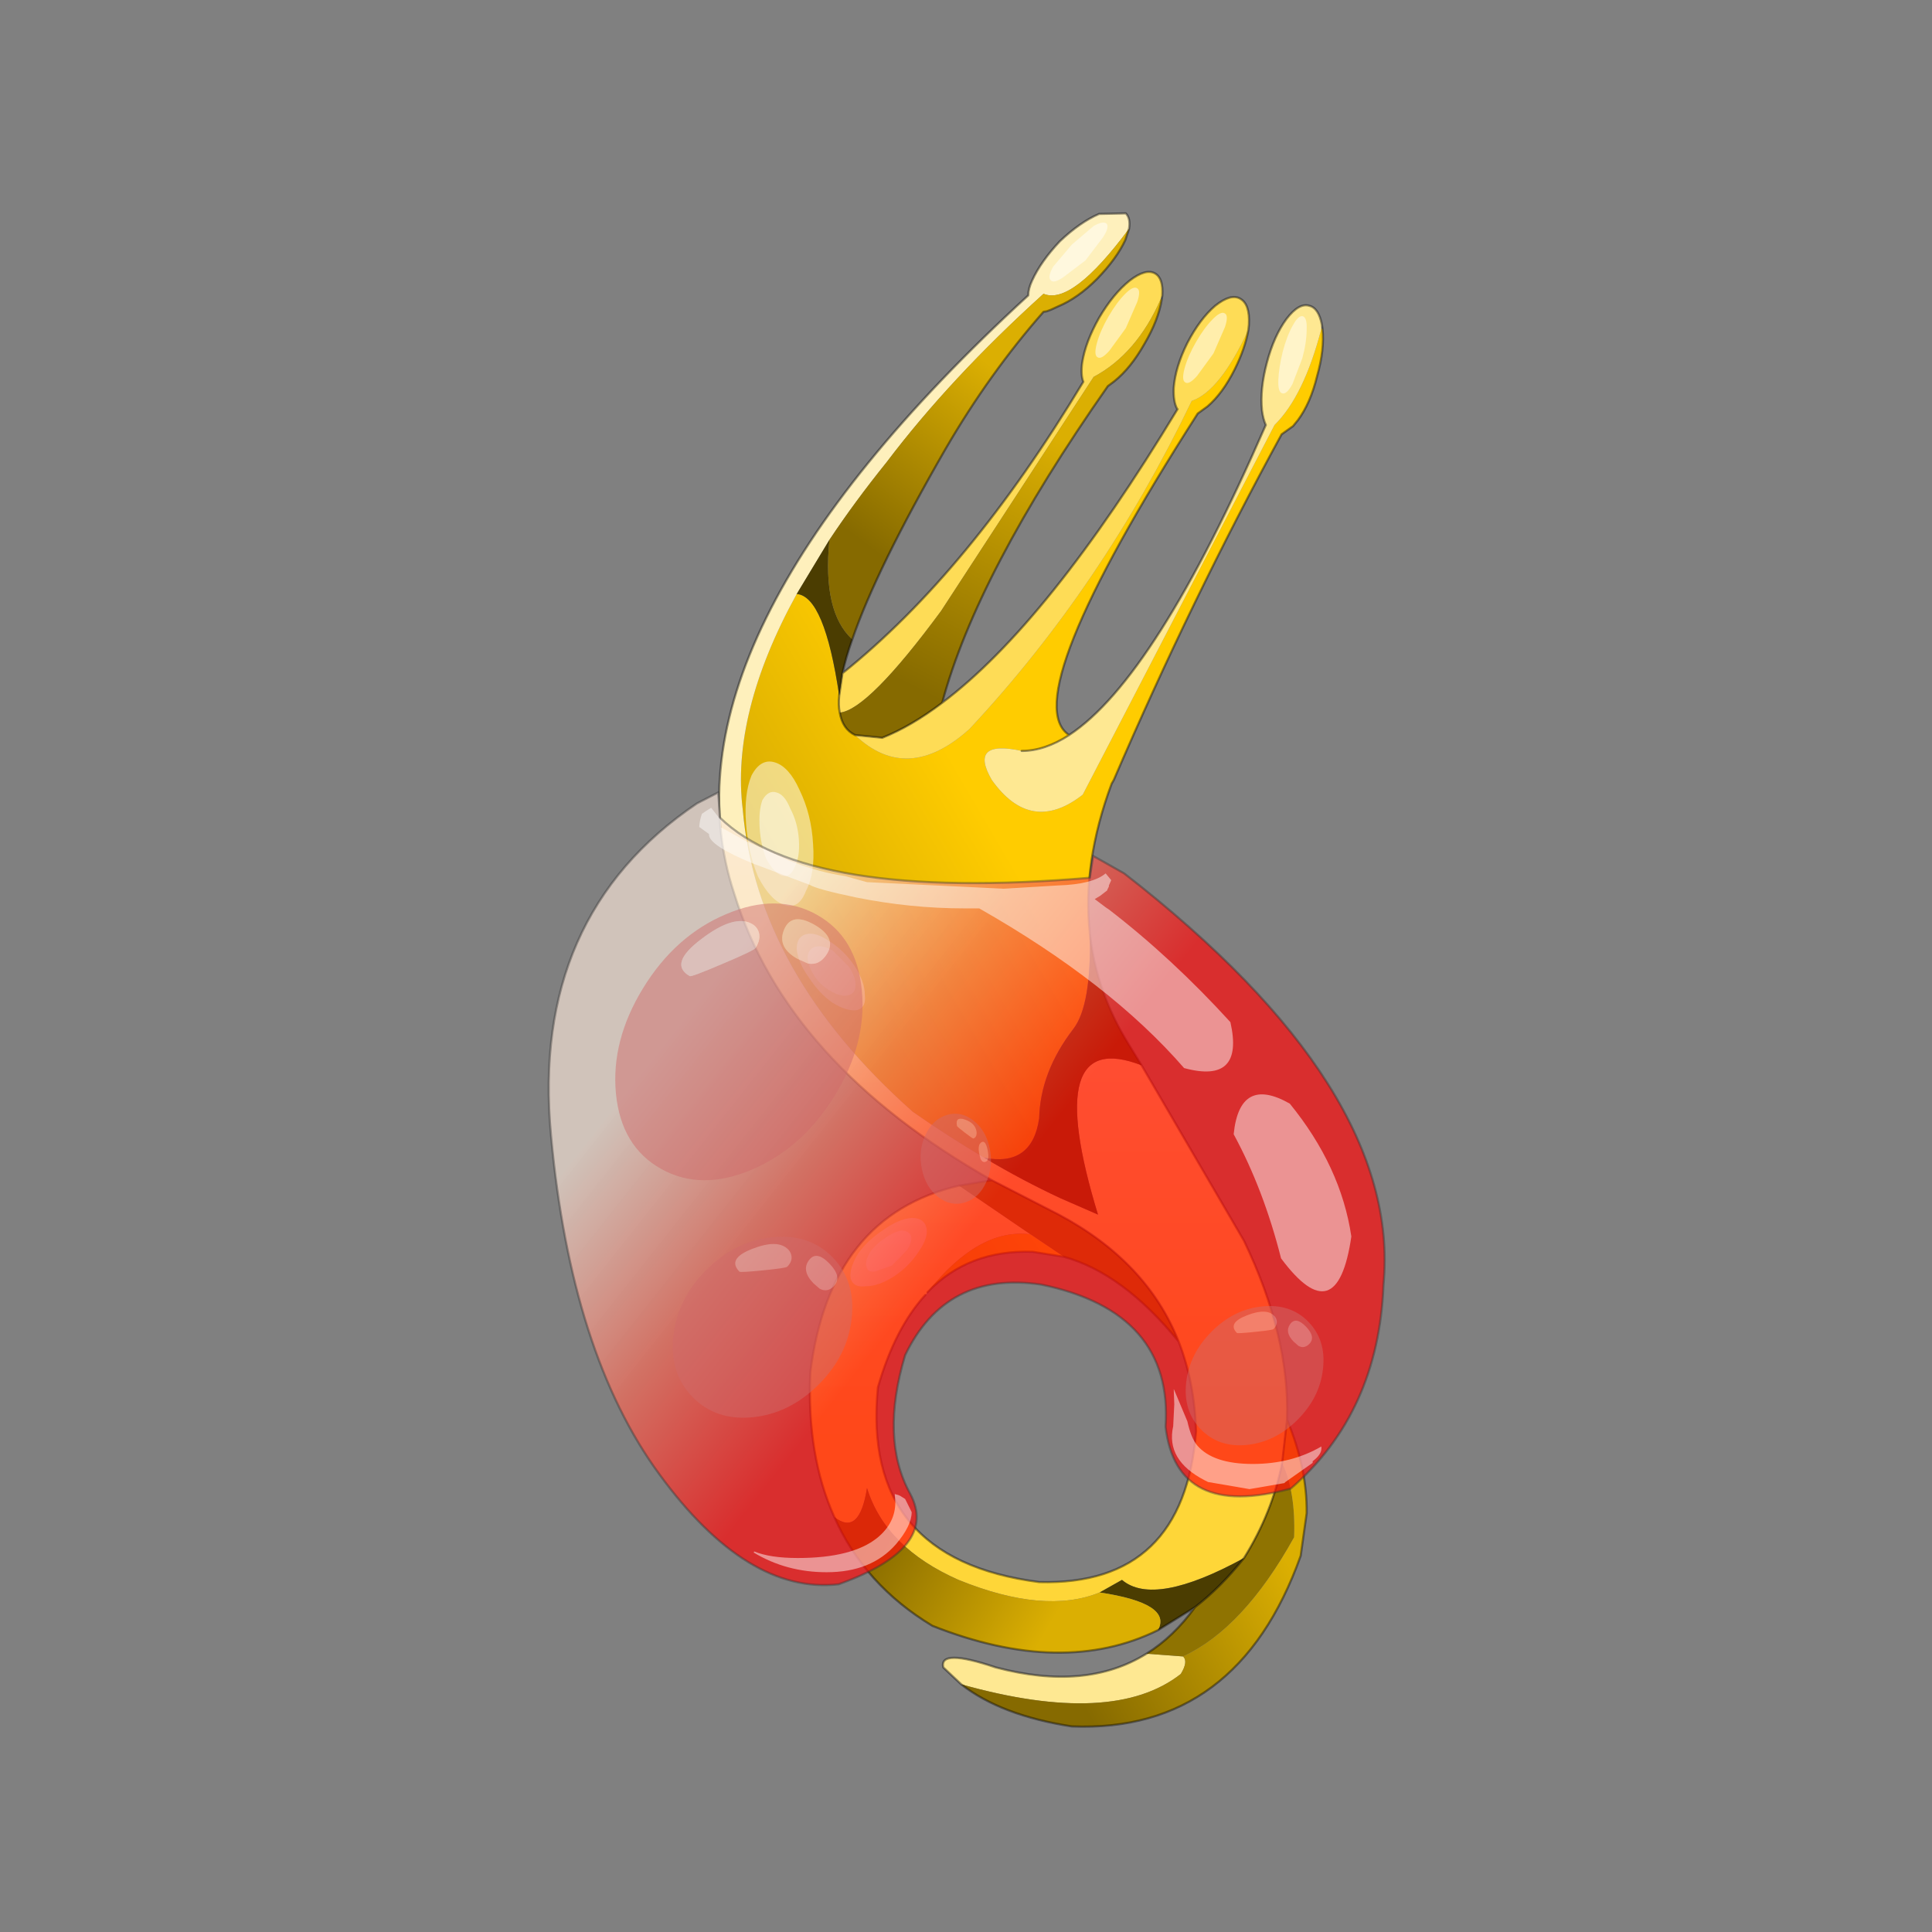 <?xml version="1.0" encoding="UTF-8" standalone="no"?>
<svg xmlns:xlink="http://www.w3.org/1999/xlink" height="440.0px" width="440.0px" xmlns="http://www.w3.org/2000/svg">
  <rect width="100%" height="100%" fill="#808080" stroke="none"/>
  <g transform="matrix(10.0, 0.0, 0.0, 10.0, 0.0, 0.0)">
    <use height="44.0" transform="matrix(0.909, 0.0, 0.0, 0.909, 2.0, 2.0)" width="44.0" xlink:href="#sprite0"/>
  </g>
  <defs>
    <g id="sprite0" transform="matrix(1.0, 0.0, 0.0, 1.0, 0.0, 0.0)">
      <use height="44.0" transform="matrix(1.0, 0.0, 0.0, 1.0, 0.0, 0.0)" width="44.0" xlink:href="#shape0"/>
      <use height="138.9" transform="matrix(0.273, 0.0, 0.0, 0.274, 11.523, 3.023)" width="76.9" xlink:href="#sprite1"/>
    </g>
    <g id="shape0" transform="matrix(1.0, 0.0, 0.0, 1.0, 0.0, 0.0)">
      <path d="M44.0 44.0 L0.0 44.0 0.0 0.0 44.0 0.0 44.0 44.0" fill="#43adca" fill-opacity="0.0" fill-rule="evenodd" stroke="none"/>
    </g>
    <g id="sprite1" transform="matrix(1.0, 0.0, 0.0, 1.0, 0.1, 0.1)">
      <use height="138.9" transform="matrix(1.0, 0.0, 0.0, 1.0, -0.1, -0.1)" width="76.9" xlink:href="#shape1"/>
      <use height="39.0" transform="matrix(0.329, -0.534, 0.451, 0.252, 1.5, 82.8)" width="43.5" xlink:href="#sprite2"/>
      <use height="69.9" transform="matrix(1.0, 0.0, 0.0, 1.0, 13.8, 54.7)" width="59.85" xlink:href="#shape3"/>
      <use height="39.0" transform="matrix(0.296, -0.293, 0.263, 0.27, 8.05, 103.3)" width="43.5" xlink:href="#sprite2"/>
      <use height="39.0" transform="matrix(0.227, -0.226, 0.202, 0.207, 55.9, 107.5)" width="43.5" xlink:href="#sprite2"/>
      <use height="39.0" transform="matrix(0.143, -0.044, 0.043, 0.205, 33.4, 83.75)" width="43.5" xlink:href="#sprite2"/>
    </g>
    <g id="shape1" transform="matrix(1.0, 0.0, 0.0, 1.0, 0.1, 0.1)">
      <path d="M70.9 10.9 L71.0 10.9 Q71.2 12.8 70.5 15.25 69.9 17.7 68.75 19.25 L68.3 19.8 67.25 20.55 Q58.95 35.7 51.85 52.15 L51.65 52.5 Q48.95 59.75 49.65 66.15 L49.65 66.2 Q49.8 72.75 48.15 74.9 45.1 78.85 45.0 83.1 44.35 87.55 39.95 86.7 36.7 84.8 33.4 82.5 19.1 69.85 17.8 54.9 16.7 46.1 22.75 35.15 25.3 35.35 26.65 44.45 26.55 45.3 26.7 46.0 26.95 47.5 28.1 48.05 32.9 52.6 38.6 47.5 50.8 34.5 59.0 17.5 61.6 16.6 64.2 11.0 63.9 12.7 62.95 14.6 61.85 16.8 60.45 18.0 L59.55 18.65 Q42.75 44.8 47.75 48.05 45.5 49.5 43.4 49.5 38.5 48.45 40.65 52.15 44.25 57.2 49.0 53.5 L66.6 19.7 Q69.3 17.05 70.9 10.9" fill="url(#gradient0)" fill-rule="evenodd" stroke="none"/>
      <path d="M70.95 10.55 L70.9 10.9 Q69.3 17.05 66.6 19.7 L49.0 53.5 Q44.25 57.2 40.65 52.15 38.5 48.45 43.4 49.5 45.5 49.5 47.75 48.05 55.65 42.9 65.8 19.7 65.55 19.15 65.45 18.35 65.25 16.45 65.9 14.0 66.55 11.55 67.7 10.0 68.85 8.5 69.8 8.8 70.65 9.0 70.95 10.55 M37.85 134.85 L36.2 133.3 Q35.8 131.55 41.0 133.3 49.3 135.5 54.85 132.05 L58.2 132.3 Q58.7 132.75 58.0 133.9 51.8 138.75 37.85 134.85" fill="#fee892" fill-rule="evenodd" stroke="none"/>
      <path d="M54.4 78.25 L63.8 94.3 Q68.0 103.0 67.75 110.65 L67.3 114.6 Q66.4 119.15 63.8 123.3 55.55 127.8 52.6 125.3 L50.55 126.45 Q45.5 128.5 37.6 125.3 30.9 122.35 29.2 116.9 28.5 121.35 26.2 119.55 23.65 113.9 24.0 106.3 25.8 92.0 37.65 89.25 L44.2 93.7 Q39.45 93.1 34.75 99.0 L34.55 99.25 Q31.75 102.3 30.2 107.7 28.65 123.4 45.0 125.5 58.3 125.85 59.4 111.7 59.25 107.2 57.8 103.5 54.9 96.2 46.8 91.9 L40.65 88.75 Q21.8 78.1 17.0 62.5 9.4 39.5 44.0 7.85 44.0 7.25 44.35 6.5 45.15 4.75 46.9 2.9 48.75 1.15 50.5 0.4 L52.95 0.35 Q53.4 0.8 53.25 1.75 48.0 8.8 45.4 7.7 36.85 15.4 31.0 23.1 28.05 26.75 25.75 30.2 L22.75 35.15 Q16.7 46.1 17.8 54.9 19.1 69.85 33.4 82.5 36.7 84.8 39.95 86.7 43.5 88.8 46.95 90.4 L50.4 91.9 Q45.1 74.65 54.4 78.25" fill="url(#gradient1)" fill-rule="evenodd" stroke="none"/>
      <path d="M26.95 42.4 Q38.55 33.15 49.05 15.75 48.8 15.1 48.95 14.0 49.25 12.1 50.5 9.9 51.8 7.7 53.3 6.5 54.8 5.35 55.65 5.85 56.4 6.3 56.3 7.85 L56.15 8.2 Q53.95 13.2 50.0 15.3 L36.0 36.7 Q29.3 45.75 26.7 46.0 26.55 45.3 26.65 44.45 L26.95 42.4 M36.1 45.1 Q45.8 37.85 57.7 18.25 L57.65 18.2 Q57.3 17.55 57.35 16.3 57.5 14.4 58.6 12.2 59.75 10.0 61.15 8.8 62.6 7.65 63.45 8.15 64.35 8.65 64.25 10.5 L64.2 11.0 Q61.6 16.6 59.0 17.5 50.8 34.5 38.6 47.5 32.9 52.6 28.1 48.05 L30.6 48.3 Q33.25 47.25 36.1 45.1" fill="#fedc56" fill-rule="evenodd" stroke="none"/>
      <path d="M49.65 66.2 Q50.25 71.55 53.2 76.3 L54.4 78.25 Q45.1 74.65 50.4 91.9 L46.95 90.4 Q43.5 88.8 39.95 86.7 44.35 87.55 45.0 83.1 45.1 78.85 48.15 74.9 49.8 72.75 49.65 66.2 M59.3 127.8 L55.9 129.9 Q57.25 127.45 50.55 126.45 L52.6 125.3 Q55.55 127.8 63.8 123.3 61.7 125.95 59.3 127.8 M27.85 39.3 Q27.25 41.0 26.95 42.4 L26.65 44.45 Q25.3 35.35 22.75 35.15 L25.75 30.2 Q25.1 36.8 27.85 39.3" fill="#4b3d01" fill-rule="evenodd" stroke="none"/>
      <path d="M54.85 132.05 Q57.35 130.5 59.3 127.8 61.7 125.95 63.8 123.3 66.4 119.15 67.3 114.6 68.55 117.25 68.4 121.4 63.75 129.75 58.2 132.3 L54.85 132.05 M37.65 89.25 L40.65 88.75 46.8 91.9 Q54.9 96.2 57.8 103.5 52.7 97.25 47.25 95.75 L44.2 93.7 37.65 89.25" fill="#8f7301" fill-rule="evenodd" stroke="none"/>
      <path d="M34.75 99.0 Q39.45 93.1 44.2 93.7 L47.25 95.75 44.4 95.3 Q38.5 95.1 34.75 99.0" fill="url(#gradient2)" fill-rule="evenodd" stroke="none"/>
      <path d="M53.25 1.75 L52.9 2.8 Q52.1 4.5 50.3 6.35 48.55 8.1 46.75 8.85 L46.1 9.15 45.7 9.3 45.4 9.35 Q40.45 14.95 36.4 21.9 30.05 32.9 27.85 39.3 25.1 36.8 25.75 30.2 28.05 26.75 31.0 23.1 36.85 15.4 45.4 7.7 48.0 8.8 53.25 1.75" fill="url(#gradient3)" fill-rule="evenodd" stroke="none"/>
      <path d="M56.25 8.2 Q55.95 10.1 54.65 12.3 53.4 14.5 51.9 15.7 L51.3 16.15 Q39.25 33.3 36.1 45.1 33.25 47.25 30.6 48.3 L28.1 48.05 Q26.95 47.5 26.7 46.0 29.3 45.75 36.0 36.7 L50.0 15.3 Q53.95 13.2 56.15 8.2 L56.25 8.2" fill="url(#gradient4)" fill-rule="evenodd" stroke="none"/>
      <path d="M55.9 129.9 Q47.15 134.2 35.2 129.5 28.95 125.75 26.2 119.55 28.5 121.35 29.2 116.9 30.9 122.35 37.6 125.3 45.5 128.5 50.55 126.45 57.25 127.45 55.9 129.9" fill="url(#gradient5)" fill-rule="evenodd" stroke="none"/>
      <path d="M67.75 110.65 Q69.6 115.1 69.55 119.2 L69.0 123.1 Q63.2 139.3 48.0 138.7 41.5 137.7 37.85 134.85 51.8 138.75 58.0 133.9 58.7 132.75 58.2 132.3 63.75 129.75 68.4 121.4 68.55 117.25 67.3 114.6 L67.75 110.65" fill="url(#gradient6)" fill-rule="evenodd" stroke="none"/>
      <path d="M71.0 10.9 L70.95 10.55 M71.0 10.9 Q71.2 12.8 70.5 15.25 69.9 17.7 68.75 19.25 L68.3 19.8 67.25 20.55 Q58.95 35.7 51.85 52.15 L51.65 52.5 Q48.95 59.75 49.65 66.15 M49.65 66.2 Q50.25 71.55 53.2 76.3 L54.4 78.25 63.8 94.3 Q68.0 103.0 67.75 110.65 69.6 115.1 69.55 119.2 L69.0 123.1 Q63.2 139.3 48.0 138.7 41.5 137.7 37.85 134.85 L36.2 133.3 Q35.8 131.55 41.0 133.3 49.3 135.5 54.85 132.05 57.35 130.5 59.3 127.8 L55.9 129.9 Q47.15 134.2 35.2 129.5 28.95 125.75 26.2 119.55 23.65 113.9 24.0 106.3 25.8 92.0 37.65 89.25 L40.65 88.75 Q21.8 78.1 17.0 62.5 9.4 39.5 44.0 7.85 44.0 7.25 44.35 6.5 45.15 4.75 46.9 2.9 48.75 1.15 50.5 0.4 L52.95 0.35 Q53.4 0.8 53.25 1.75 L52.9 2.8 Q52.1 4.5 50.3 6.35 48.55 8.1 46.75 8.85 L46.1 9.15 45.7 9.3 45.4 9.35 Q40.45 14.95 36.4 21.9 30.05 32.9 27.85 39.3 27.25 41.0 26.95 42.4 38.55 33.15 49.05 15.75 48.8 15.1 48.95 14.0 49.25 12.1 50.5 9.9 51.8 7.7 53.3 6.5 54.8 5.35 55.65 5.85 56.4 6.3 56.3 7.85 L56.25 8.2 Q55.95 10.1 54.65 12.3 53.4 14.5 51.9 15.7 L51.3 16.15 Q39.25 33.3 36.1 45.1 45.8 37.85 57.7 18.25 L57.65 18.2 Q57.3 17.55 57.35 16.3 57.5 14.4 58.6 12.2 59.75 10.0 61.15 8.8 62.6 7.65 63.45 8.15 64.35 8.65 64.25 10.5 L64.2 11.0 Q63.9 12.7 62.95 14.6 61.85 16.8 60.45 18.0 L59.55 18.65 Q42.75 44.8 47.75 48.05 55.65 42.9 65.8 19.7 65.55 19.15 65.45 18.35 65.25 16.45 65.9 14.0 66.55 11.55 67.7 10.0 68.85 8.5 69.8 8.8 70.65 9.0 70.95 10.55 M26.7 46.0 Q26.95 47.5 28.1 48.05 L30.6 48.3 Q33.25 47.25 36.1 45.1 M43.4 49.5 Q45.5 49.5 47.75 48.05 M26.65 44.45 L26.95 42.4 M26.65 44.45 Q26.55 45.3 26.7 46.0 M67.3 114.6 L67.75 110.65 M63.8 123.3 Q66.4 119.15 67.3 114.6 M59.3 127.8 Q61.7 125.95 63.8 123.3 M57.8 103.5 Q59.25 107.2 59.4 111.7 58.3 125.85 45.0 125.5 28.65 123.4 30.2 107.7 31.75 102.3 34.55 99.25 M40.65 88.75 L46.8 91.9 Q54.9 96.2 57.8 103.5 52.7 97.25 47.25 95.75 L44.4 95.3 Q38.5 95.1 34.75 99.0" fill="none" stroke="#000000" stroke-linecap="round" stroke-linejoin="round" stroke-opacity="0.4" stroke-width="0.2"/>
      <path d="M48.0 3.2 L50.0 1.5 Q50.9 1.0 51.2 1.3 51.45 1.65 50.85 2.55 L49.25 4.65 47.2 6.2 Q46.3 6.8 46.05 6.45 45.75 6.15 46.3 5.2 L48.0 3.2" fill="#ffffff" fill-opacity="0.502" fill-rule="evenodd" stroke="none"/>
      <path d="M51.35 9.8 Q52.1 8.5 52.9 7.7 53.65 6.95 54.0 7.2 54.35 7.4 54.0 8.45 L52.95 10.85 51.45 12.9 Q50.7 13.75 50.35 13.5 50.0 13.3 50.3 12.2 50.6 11.1 51.35 9.8" fill="#ffffff" fill-opacity="0.502" fill-rule="evenodd" stroke="none"/>
      <path d="M59.4 12.1 Q60.15 10.8 60.95 10.0 61.7 9.25 62.05 9.5 62.4 9.7 62.05 10.75 L61.0 13.15 59.5 15.2 Q58.75 16.05 58.4 15.8 58.05 15.6 58.35 14.5 58.65 13.4 59.4 12.1" fill="#ffffff" fill-opacity="0.502" fill-rule="evenodd" stroke="none"/>
      <path d="M67.35 13.0 Q67.75 11.5 68.3 10.55 68.8 9.65 69.2 9.75 69.6 9.9 69.55 10.95 69.55 12.15 69.15 13.6 L68.25 15.95 Q67.7 16.95 67.3 16.8 66.9 16.7 66.95 15.55 67.0 14.45 67.35 13.0" fill="#ffffff" fill-opacity="0.502" fill-rule="evenodd" stroke="none"/>
      <path d="M18.1 56.15 Q17.9 53.45 18.6 51.75 19.45 50.15 20.75 50.55 22.05 50.95 23.0 53.05 24.1 55.3 24.25 58.0 24.45 60.7 23.6 62.3 22.95 64.0 21.65 63.6 20.35 63.2 19.2 61.0 18.3 58.85 18.1 56.15" fill="#ffffff" fill-opacity="0.502" fill-rule="evenodd" stroke="none"/>
      <path d="M23.85 70.2 Q22.85 68.8 22.75 67.6 22.75 66.45 23.65 66.25 24.5 66.05 25.75 66.9 27.1 67.75 28.05 69.15 29.0 70.6 29.0 71.8 29.15 72.95 28.3 73.2 27.35 73.35 26.0 72.5 24.8 71.65 23.85 70.2" fill="#ffffff" fill-opacity="0.502" fill-rule="evenodd" stroke="none"/>
      <path d="M30.7 93.3 Q32.1 92.3 33.3 92.2 34.45 92.2 34.65 93.1 34.85 93.95 34.0 95.2 33.15 96.55 31.75 97.5 30.3 98.45 29.1 98.45 27.95 98.6 27.7 97.75 27.55 96.8 28.4 95.45 29.25 94.25 30.7 93.3" fill="#ffffff" fill-opacity="0.502" fill-rule="evenodd" stroke="none"/>
      <path d="M30.85 94.05 Q31.7 93.45 32.4 93.35 33.1 93.4 33.25 93.9 33.35 94.45 32.85 95.15 L31.5 96.55 29.95 97.1 Q29.25 97.2 29.15 96.65 29.0 96.15 29.5 95.3 30.0 94.6 30.85 94.05" fill="#ffffff" fill-opacity="0.502" fill-rule="evenodd" stroke="none"/>
      <path d="M24.35 70.05 Q23.75 69.1 23.75 68.3 23.85 67.55 24.5 67.4 25.15 67.25 26.05 67.75 L27.55 69.25 Q28.15 70.15 28.15 70.9 28.15 71.7 27.45 71.85 26.8 72.0 25.85 71.45 24.95 70.95 24.35 70.05" fill="#ffffff" fill-opacity="0.502" fill-rule="evenodd" stroke="none"/>
      <path d="M19.35 56.55 Q19.25 54.95 19.6 54.0 20.15 53.05 20.9 53.3 21.65 53.5 22.15 54.75 22.85 56.05 22.95 57.65 23.05 59.25 22.55 60.15 22.15 61.1 21.4 60.9 20.65 60.65 19.95 59.35 19.45 58.1 19.35 56.55" fill="#ffffff" fill-opacity="0.502" fill-rule="evenodd" stroke="none"/>
      <path d="M15.55 53.3 L15.7 55.6 Q23.65 63.3 49.65 61.1 L49.95 59.1 52.8 60.7 Q78.3 80.4 76.6 98.3 76.15 110.0 68.1 116.95 57.6 119.8 56.6 111.3 57.3 100.8 45.2 98.3 36.45 97.0 32.7 104.75 30.4 112.4 33.15 117.4 35.85 122.4 26.6 125.7 18.2 126.65 10.15 115.65 2.05 104.65 0.2 84.65 -1.7 64.6 13.6 54.3 L15.55 53.3" fill="url(#gradient7)" fill-rule="evenodd" stroke="none"/>
      <path d="M15.55 53.3 L13.6 54.3 Q-1.7 64.6 0.2 84.65 2.05 104.65 10.15 115.65 18.2 126.65 26.6 125.7 35.85 122.4 33.15 117.4 30.4 112.4 32.7 104.75 36.45 97.0 45.2 98.3 57.3 100.8 56.6 111.3 57.6 119.8 68.1 116.95 76.15 110.0 76.6 98.3 78.3 80.4 52.8 60.7 L49.95 59.1 49.65 61.1 Q23.65 63.3 15.7 55.6 L15.55 53.3 Z" fill="none" stroke="#333333" stroke-linecap="round" stroke-linejoin="round" stroke-opacity="0.4" stroke-width="0.2"/>
    </g>
    <linearGradient gradientTransform="matrix(-0.01, 0.005, -0.017, -0.029, 32.7, 60.9)" gradientUnits="userSpaceOnUse" id="gradient0" spreadMethod="pad" x1="-819.2" x2="819.2">
      <stop offset="0.0" stop-color="#ffcc00"/>
      <stop offset="1.0" stop-color="#dbaf02"/>
    </linearGradient>
    <linearGradient gradientTransform="matrix(0.0, -0.034, 0.032, 0.0, 41.7, 85.1)" gradientUnits="userSpaceOnUse" id="gradient1" spreadMethod="pad" x1="-819.2" x2="819.2">
      <stop offset="0.0" stop-color="#fed638"/>
      <stop offset="1.0" stop-color="#fef0bc"/>
    </linearGradient>
    <linearGradient gradientTransform="matrix(-0.007, 0.004, -0.002, -0.003, 40.65, 96.8)" gradientUnits="userSpaceOnUse" id="gradient2" spreadMethod="pad" x1="-819.2" x2="819.2">
      <stop offset="0.0" stop-color="#ffcc00"/>
      <stop offset="1.0" stop-color="#dbaf02"/>
    </linearGradient>
    <linearGradient gradientTransform="matrix(0.007, -0.01, 0.004, 0.003, 35.5, 22.95)" gradientUnits="userSpaceOnUse" id="gradient3" spreadMethod="pad" x1="-819.2" x2="819.2">
      <stop offset="0.0" stop-color="#866a00"/>
      <stop offset="1.0" stop-color="#dbaf02"/>
    </linearGradient>
    <linearGradient gradientTransform="matrix(0.008, -0.014, 0.004, 0.002, 39.25, 31.85)" gradientUnits="userSpaceOnUse" id="gradient4" spreadMethod="pad" x1="-819.2" x2="819.2">
      <stop offset="0.0" stop-color="#866a00"/>
      <stop offset="1.0" stop-color="#dbaf02"/>
    </linearGradient>
    <linearGradient gradientTransform="matrix(0.01, 0.005, -0.003, 0.005, 37.85, 125.25)" gradientUnits="userSpaceOnUse" id="gradient5" spreadMethod="pad" x1="-819.2" x2="819.2">
      <stop offset="0.0" stop-color="#866a00"/>
      <stop offset="1.0" stop-color="#dbaf02"/>
    </linearGradient>
    <linearGradient gradientTransform="matrix(0.012, -0.007, 0.005, 0.009, 56.75, 127.25)" gradientUnits="userSpaceOnUse" id="gradient6" spreadMethod="pad" x1="-819.2" x2="819.2">
      <stop offset="0.0" stop-color="#866a00"/>
      <stop offset="1.0" stop-color="#dbaf02"/>
    </linearGradient>
    <linearGradient gradientTransform="matrix(-0.017, -0.013, 0.027, -0.034, 26.0, 84.9)" gradientUnits="userSpaceOnUse" id="gradient7" spreadMethod="pad" x1="-819.2" x2="819.2">
      <stop offset="0.067" stop-color="#ff0b0b" stop-opacity="0.702"/>
      <stop offset="0.514" stop-color="#f56b58" stop-opacity="0.702"/>
      <stop offset="1.0" stop-color="#fbe7d9" stop-opacity="0.651"/>
    </linearGradient>
    <g id="sprite2" transform="matrix(1.0, 0.0, 0.0, 1.0, 0.0, 0.0)">
      <use height="39.0" transform="matrix(1.0, 0.0, 0.0, 1.0, 0.0, 0.0)" width="43.5" xlink:href="#shape2"/>
    </g>
    <g id="shape2" transform="matrix(1.0, 0.0, 0.0, 1.0, 0.0, 0.0)">
      <path d="M36.65 22.65 Q37.2 24.65 39.25 24.65 42.05 24.65 42.05 19.95 42.05 15.4 39.3 15.9 36.5 16.4 36.5 20.65 L36.65 22.65 M37.7 10.5 Q37.7 6.9 32.15 4.25 26.6 1.55 26.6 5.95 26.6 6.3 30.55 9.8 34.45 13.3 34.9 13.3 36.35 13.3 37.1 12.35 37.7 11.55 37.7 10.5 M37.1 5.7 Q43.5 11.4 43.5 19.5 43.5 27.6 37.1 33.3 30.75 39.0 21.75 39.0 12.75 39.0 6.35 33.3 0.0 27.6 0.0 19.5 0.0 11.4 6.35 5.7 12.75 0.0 21.75 0.0 30.75 0.0 37.1 5.7" fill="#d06a6a" fill-opacity="0.482" fill-rule="evenodd" stroke="none"/>
      <path d="M37.7 10.5 Q37.7 11.55 37.1 12.35 36.35 13.3 34.9 13.3 34.45 13.3 30.55 9.8 26.6 6.3 26.6 5.95 26.6 1.55 32.15 4.25 37.7 6.9 37.7 10.5 M36.65 22.65 L36.5 20.65 Q36.5 16.4 39.3 15.9 42.05 15.4 42.05 19.95 42.05 24.65 39.25 24.65 37.2 24.65 36.65 22.65" fill="#e6bbbb" fill-opacity="0.482" fill-rule="evenodd" stroke="none"/>
    </g>
    <g id="shape3" transform="matrix(1.0, 0.0, 0.0, 1.0, -13.8, -54.7)">
      <path d="M14.9 54.7 L15.8 55.85 15.8 56.3 15.8 56.5 16.0 56.6 Q16.75 57.0 18.1 57.75 L19.55 58.4 19.8 58.5 21.2 59.15 21.95 59.5 22.5 59.7 Q24.85 60.6 27.2 60.95 L29.2 61.5 41.75 62.1 46.75 61.8 Q49.9 61.7 51.1 60.7 L51.6 61.3 51.6 61.35 51.4 61.8 51.4 61.9 51.25 62.2 51.25 62.25 50.6 62.75 50.1 63.05 51.1 63.8 51.4 64.0 Q57.2 68.45 62.55 74.3 63.85 80.0 58.3 78.5 51.5 70.7 39.5 63.9 L38.15 63.9 Q33.2 63.9 28.2 62.9 24.6 62.15 23.95 61.75 L18.75 59.8 Q14.7 58.15 14.7 57.15 L14.7 57.1 13.8 56.45 Q13.85 55.8 14.05 55.25 14.4 55.0 14.9 54.7 M68.0 81.75 Q72.7 87.5 73.65 93.9 72.35 102.8 67.2 95.9 65.6 89.6 62.85 84.55 63.4 79.15 68.0 81.75 M57.4 109.25 L57.35 107.85 57.4 107.95 58.6 110.8 Q58.95 112.35 59.5 113.0 60.95 114.7 64.6 114.7 68.15 114.7 70.9 113.1 L70.9 113.3 Q70.9 113.85 70.1 114.45 L70.1 114.6 67.6 116.35 67.5 116.45 64.3 117.0 60.5 116.35 60.2 116.2 Q56.6 114.35 57.3 111.25 L57.4 109.25 M18.85 122.7 Q20.3 123.3 22.85 123.3 27.85 123.3 30.15 121.45 31.8 120.1 31.8 118.2 L31.75 117.45 32.1 117.55 32.3 117.65 32.7 117.9 33.3 119.1 Q33.3 120.35 31.85 122.05 29.6 124.6 25.5 124.6 21.8 124.6 18.8 122.8 L18.85 122.7" fill="#ffffff" fill-opacity="0.482" fill-rule="evenodd" stroke="none"/>
    </g>
  </defs>
</svg>

